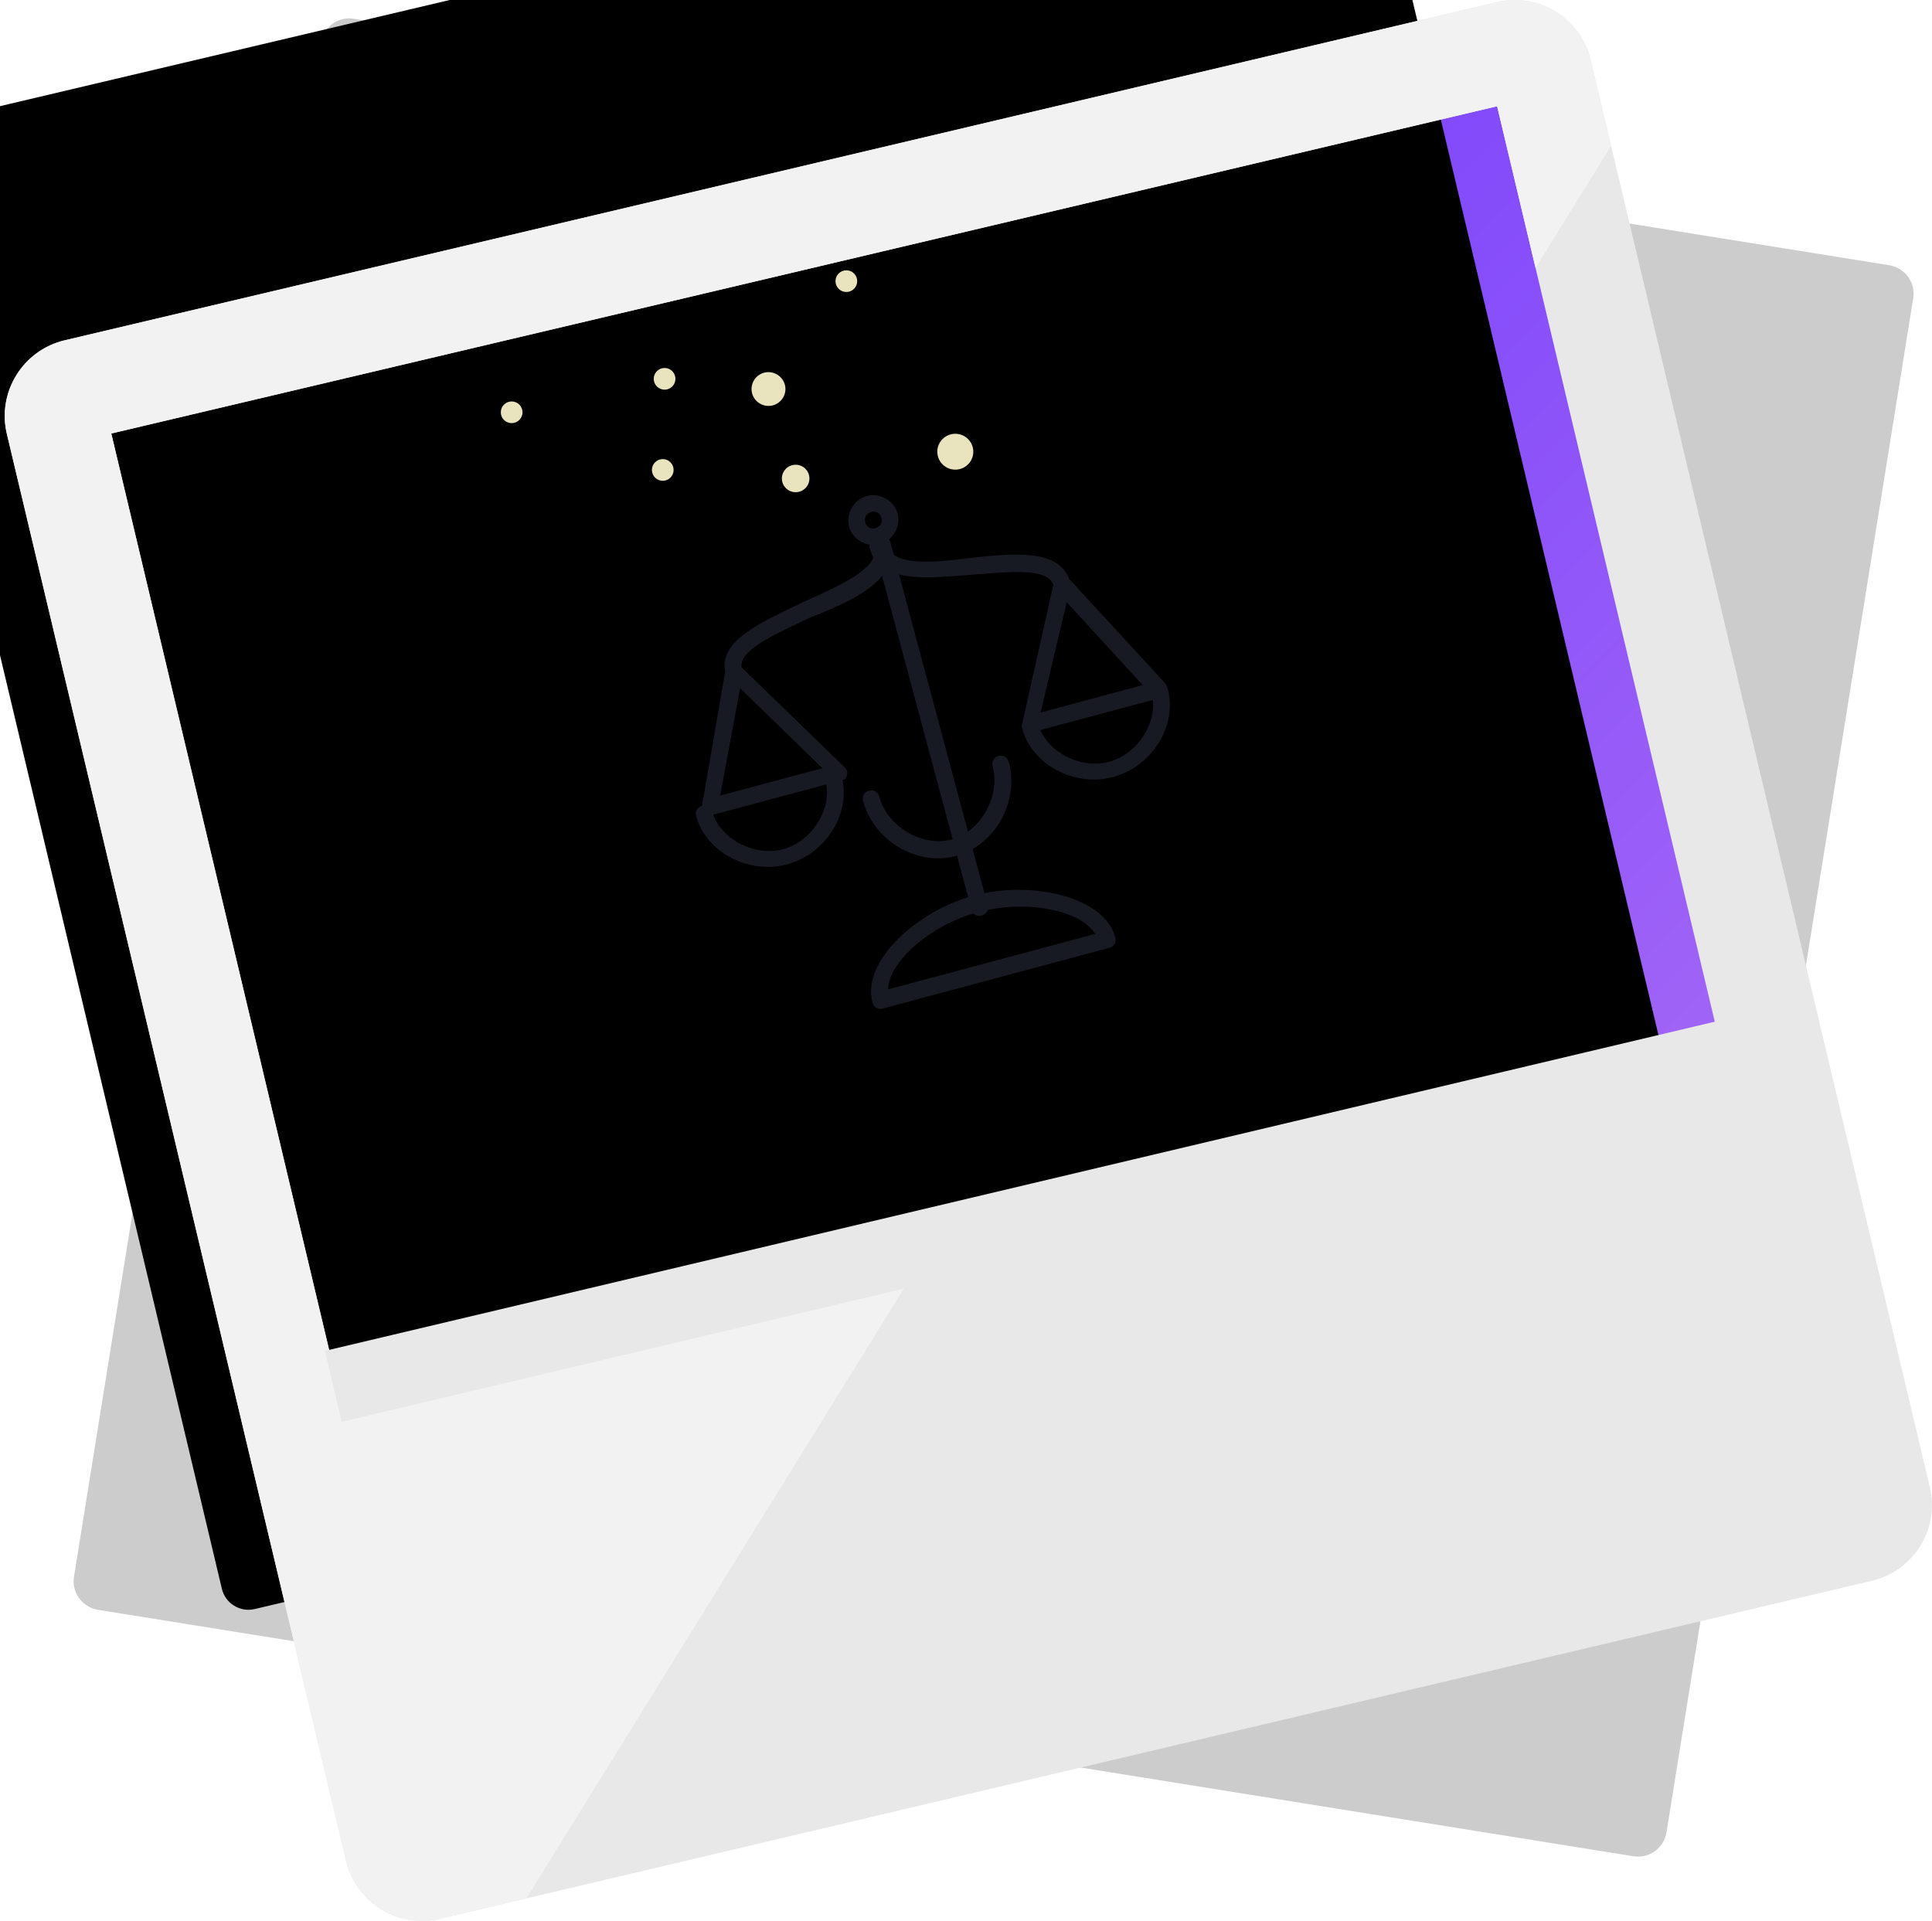 <?xml version="1.0" encoding="UTF-8"?>
<svg width="178px" height="177px" viewBox="0 0 178 177" version="1.1" xmlns="http://www.w3.org/2000/svg" xmlns:xlink="http://www.w3.org/1999/xlink">
    <!-- Generator: Sketch 48.2 (47327) - http://www.bohemiancoding.com/sketch -->
    <title>na-guides</title>
    <desc>Created with Sketch.</desc>
    <defs>
        <linearGradient x1="100%" y1="100%" x2="0%" y2="0%" id="linearGradient-1">
            <stop stop-color="#B979F4" offset="0%"></stop>
            <stop stop-color="#5D2BFF" offset="100%"></stop>
        </linearGradient>
        <path d="M39.468,172.258 C38.122,172.581 36.765,171.744 36.444,170.402 L5.196,38.906 C4.875,37.567 5.714,36.214 7.057,35.894 L138.971,4.748 C140.317,4.425 141.677,5.261 141.992,6.603 L173.246,138.094 C173.564,139.433 172.725,140.786 171.379,141.112 L39.468,172.258 L39.468,172.258 Z" id="path-2"></path>
        <filter x="-27.6%" y="-27.7%" width="155.3%" height="155.5%" filterUnits="objectBoundingBox" id="filter-3">
            <feGaussianBlur stdDeviation="34.5" in="SourceAlpha" result="shadowBlurInner1"></feGaussianBlur>
            <feOffset dx="-16" dy="-24" in="shadowBlurInner1" result="shadowOffsetInner1"></feOffset>
            <feComposite in="shadowOffsetInner1" in2="SourceAlpha" operator="arithmetic" k2="-1" k3="1" result="shadowInnerInner1"></feComposite>
            <feColorMatrix values="0 0 0 0 0   0 0 0 0 0   0 0 0 0 0  0 0 0 0.1 0" type="matrix" in="shadowInnerInner1"></feColorMatrix>
        </filter>
    </defs>
    <g id="LP_homepage_M_D_2.5.1" stroke="none" stroke-width="1" fill="none" fill-rule="evenodd" transform="translate(-930, -4305)">
        <g id="na-guides" transform="translate(930, 4305)">
            <g id="Group">
                <path d="M9.017,148.328 C7.573,148.088 6.581,146.725 6.815,145.288 L29.548,3.927 C29.78,2.487 31.149,1.498 32.591,1.727 L174.068,24.44 C175.513,24.674 176.505,26.043 176.27,27.48 L153.538,168.835 C153.306,170.281 151.936,171.27 150.495,171.038 L9.017,148.328 L9.017,148.328 Z" id="Shape" fill="#CCCCCC"></path>
                <g>
                    <g id="Shape">
                        <use fill="url(#linearGradient-1)" fill-rule="evenodd" xlink:href="#path-2"></use>
                        <use fill="black" fill-opacity="1" filter="url(#filter-3)" xlink:href="#path-2"></use>
                    </g>
                    <path d="M137.888,0.197 L5.975,31.349 C2.109,32.257 -0.288,36.128 0.634,39.985 L31.882,171.476 C32.804,175.336 36.679,177.722 40.548,176.8 L172.461,145.654 C176.333,144.74 178.725,140.869 177.8,137.012 L146.557,5.521 C145.635,1.664 141.763,-0.717 137.888,0.197 L137.888,0.197 Z M137.934,9.789 L158.239,95.206 L30.559,125.359 L10.254,39.942 L137.934,9.789 L137.934,9.789 Z" id="Shape" fill="#E8E8E8"></path>
                    <path d="M40.551,176.803 L48.489,174.93 L87.493,111.918 L30.556,125.362 L10.251,39.945 L137.931,9.792 L141.471,24.686 L148.433,13.443 L146.557,5.527 C145.635,1.667 141.76,-0.714 137.888,0.203 L5.975,31.355 C2.109,32.263 -0.288,36.134 0.634,39.991 L31.882,171.482 C32.807,175.336 36.679,177.722 40.551,176.803 L40.551,176.803 Z" id="Shape" fill="#F2F2F2"></path>
                    <ellipse id="Oval" fill="#EAE4BE" cx="61.23" cy="34.905" rx="1" ry="1"></ellipse>
                    <path d="M72.323,35.489 C72.52,36.319 71.999,37.161 71.163,37.361 C70.326,37.555 69.484,37.044 69.284,36.208 C69.086,35.366 69.602,34.524 70.447,34.329 C71.277,34.138 72.119,34.652 72.323,35.489 L72.323,35.489 Z" id="Shape" fill="#EAE4BE"></path>
                    <ellipse id="Oval" fill="#EAE4BE" cx="77.976" cy="25.905" rx="1" ry="1"></ellipse>
                    <ellipse id="Oval" fill="#EAE4BE" cx="88.014" cy="41.621" rx="1.658" ry="1.653"></ellipse>
                    <ellipse id="Oval" fill="#EAE4BE" cx="61.062" cy="43.302" rx="1" ry="1"></ellipse>
                    <ellipse id="Oval" fill="#EAE4BE" cx="73.305" cy="44.087" rx="1.269" ry="1.265"></ellipse>
                    <ellipse id="Oval" fill="#EAE4BE" cx="47.14" cy="37.989" rx="1" ry="1"></ellipse>
                    <rect id="Rectangle-path" fill="#E8E8E8" transform="translate(96.973, 112.042) rotate(-13.326) translate(-96.973, -112.042) " x="28.875" y="108.685" width="136.196" height="6.715"></rect>
                </g>
            </g>
            <g id="Balance-2" opacity="0.486" style="mix-blend-mode: multiply;" transform="translate(85.5, 68) rotate(-15) translate(-85.5, -68) translate(63, 45)" fill="#323648" fill-rule="nonzero">
                <path d="M23.05,40.086 C22.586,40.086 22.277,39.778 22.277,39.317 L22.277,7.48 C20.575,8.711 17.637,9.172 14.853,9.48 C11.605,10.095 7.893,10.556 7.583,12.248 L14.389,23.629 C14.543,23.937 14.543,24.091 14.389,24.398 C14.234,24.706 14.079,24.706 13.77,24.706 L1.396,24.706 C1.087,24.706 0.932,24.552 0.778,24.398 C0.623,24.244 0.623,23.937 0.778,23.629 L6.037,12.248 C6.191,9.326 10.522,8.711 14.543,7.942 C18.41,7.326 22.277,6.711 22.277,4.712 C22.277,4.25 22.586,3.943 23.05,3.943 C23.514,3.943 23.824,4.25 23.824,4.712 L23.824,39.317 C23.824,39.778 23.514,40.086 23.05,40.086 Z M2.634,23.168 L12.378,23.168 L6.965,14.094 L2.634,23.168 Z" id="Shape"></path>
                <path d="M22.169,34.171 C18.463,34.171 15.221,30.859 15.221,27.074 C15.221,26.601 15.529,26.286 15.993,26.286 C16.456,26.286 16.765,26.601 16.765,27.074 C16.765,29.913 19.39,32.594 22.169,32.594 C24.949,32.594 27.574,29.913 27.574,27.074 C27.574,26.601 27.882,26.286 28.346,26.286 C28.809,26.286 29.118,26.601 29.118,27.074 C29.118,30.859 25.875,34.171 22.169,34.171 Z" id="Shape"></path>
                <path d="M33.64,46 L12.022,46 C11.559,46 11.25,45.685 11.25,45.211 C11.25,41.269 17.426,38.114 22.831,38.114 C28.235,38.114 34.412,41.269 34.412,45.211 C34.412,45.685 34.103,46 33.64,46 Z M12.949,44.423 L32.713,44.423 C31.941,41.899 27.309,39.691 22.831,39.691 C18.353,39.691 13.721,41.899 12.949,44.423 Z" id="Shape"></path>
                <path d="M6.949,30.886 C3.243,30.886 0,27.85 0,24.38 C0,23.946 0.309,23.657 0.772,23.657 C1.235,23.657 1.544,23.946 1.544,24.38 C1.544,26.982 4.169,29.44 6.949,29.44 C9.728,29.44 12.353,26.982 12.353,24.38 C12.353,23.946 12.662,23.657 13.125,23.657 C13.588,23.657 13.897,23.946 13.897,24.38 C13.897,27.85 10.654,30.886 6.949,30.886 Z" id="Shape"></path>
                <path d="M44.265,24.971 L31.892,24.971 C31.582,24.971 31.428,24.816 31.273,24.66 C31.118,24.348 31.118,24.193 31.273,23.881 L37.305,12.354 C37.151,10.641 33.748,10.174 30.5,9.55 C26.324,8.772 21.838,8.149 21.838,4.722 C21.838,4.254 22.148,3.943 22.612,3.943 C23.076,3.943 23.385,4.254 23.385,4.722 C23.385,6.902 27.097,7.526 30.654,7.993 C34.521,8.616 38.543,9.239 38.852,12.199 L44.884,23.725 C45.039,24.037 45.039,24.193 44.884,24.504 C44.729,24.816 44.575,24.971 44.265,24.971 Z M33.129,23.414 L42.873,23.414 L38.079,14.223 L33.129,23.414 Z" id="Shape"></path>
                <path d="M38.051,30.886 C34.346,30.886 31.103,27.85 31.103,24.38 C31.103,23.946 31.412,23.657 31.875,23.657 C32.338,23.657 32.647,23.946 32.647,24.38 C32.647,26.982 35.272,29.44 38.051,29.44 C40.831,29.44 43.456,26.982 43.456,24.38 C43.456,23.946 43.765,23.657 44.228,23.657 C44.691,23.657 45,23.946 45,24.38 C45,27.85 41.757,30.886 38.051,30.886 Z" id="Shape"></path>
                <path d="M22.831,4.6 C21.596,4.6 20.515,3.527 20.515,2.3 C20.515,1.073 21.596,0 22.831,0 C24.066,0 25.147,1.073 25.147,2.3 C25.147,3.527 24.066,4.6 22.831,4.6 Z M22.831,1.533 C22.368,1.533 22.059,1.84 22.059,2.3 C22.059,2.76 22.368,3.067 22.831,3.067 C23.294,3.067 23.603,2.76 23.603,2.3 C23.603,1.84 23.294,1.533 22.831,1.533 Z" id="Shape"></path>
            </g>
        </g>
    </g>
</svg>